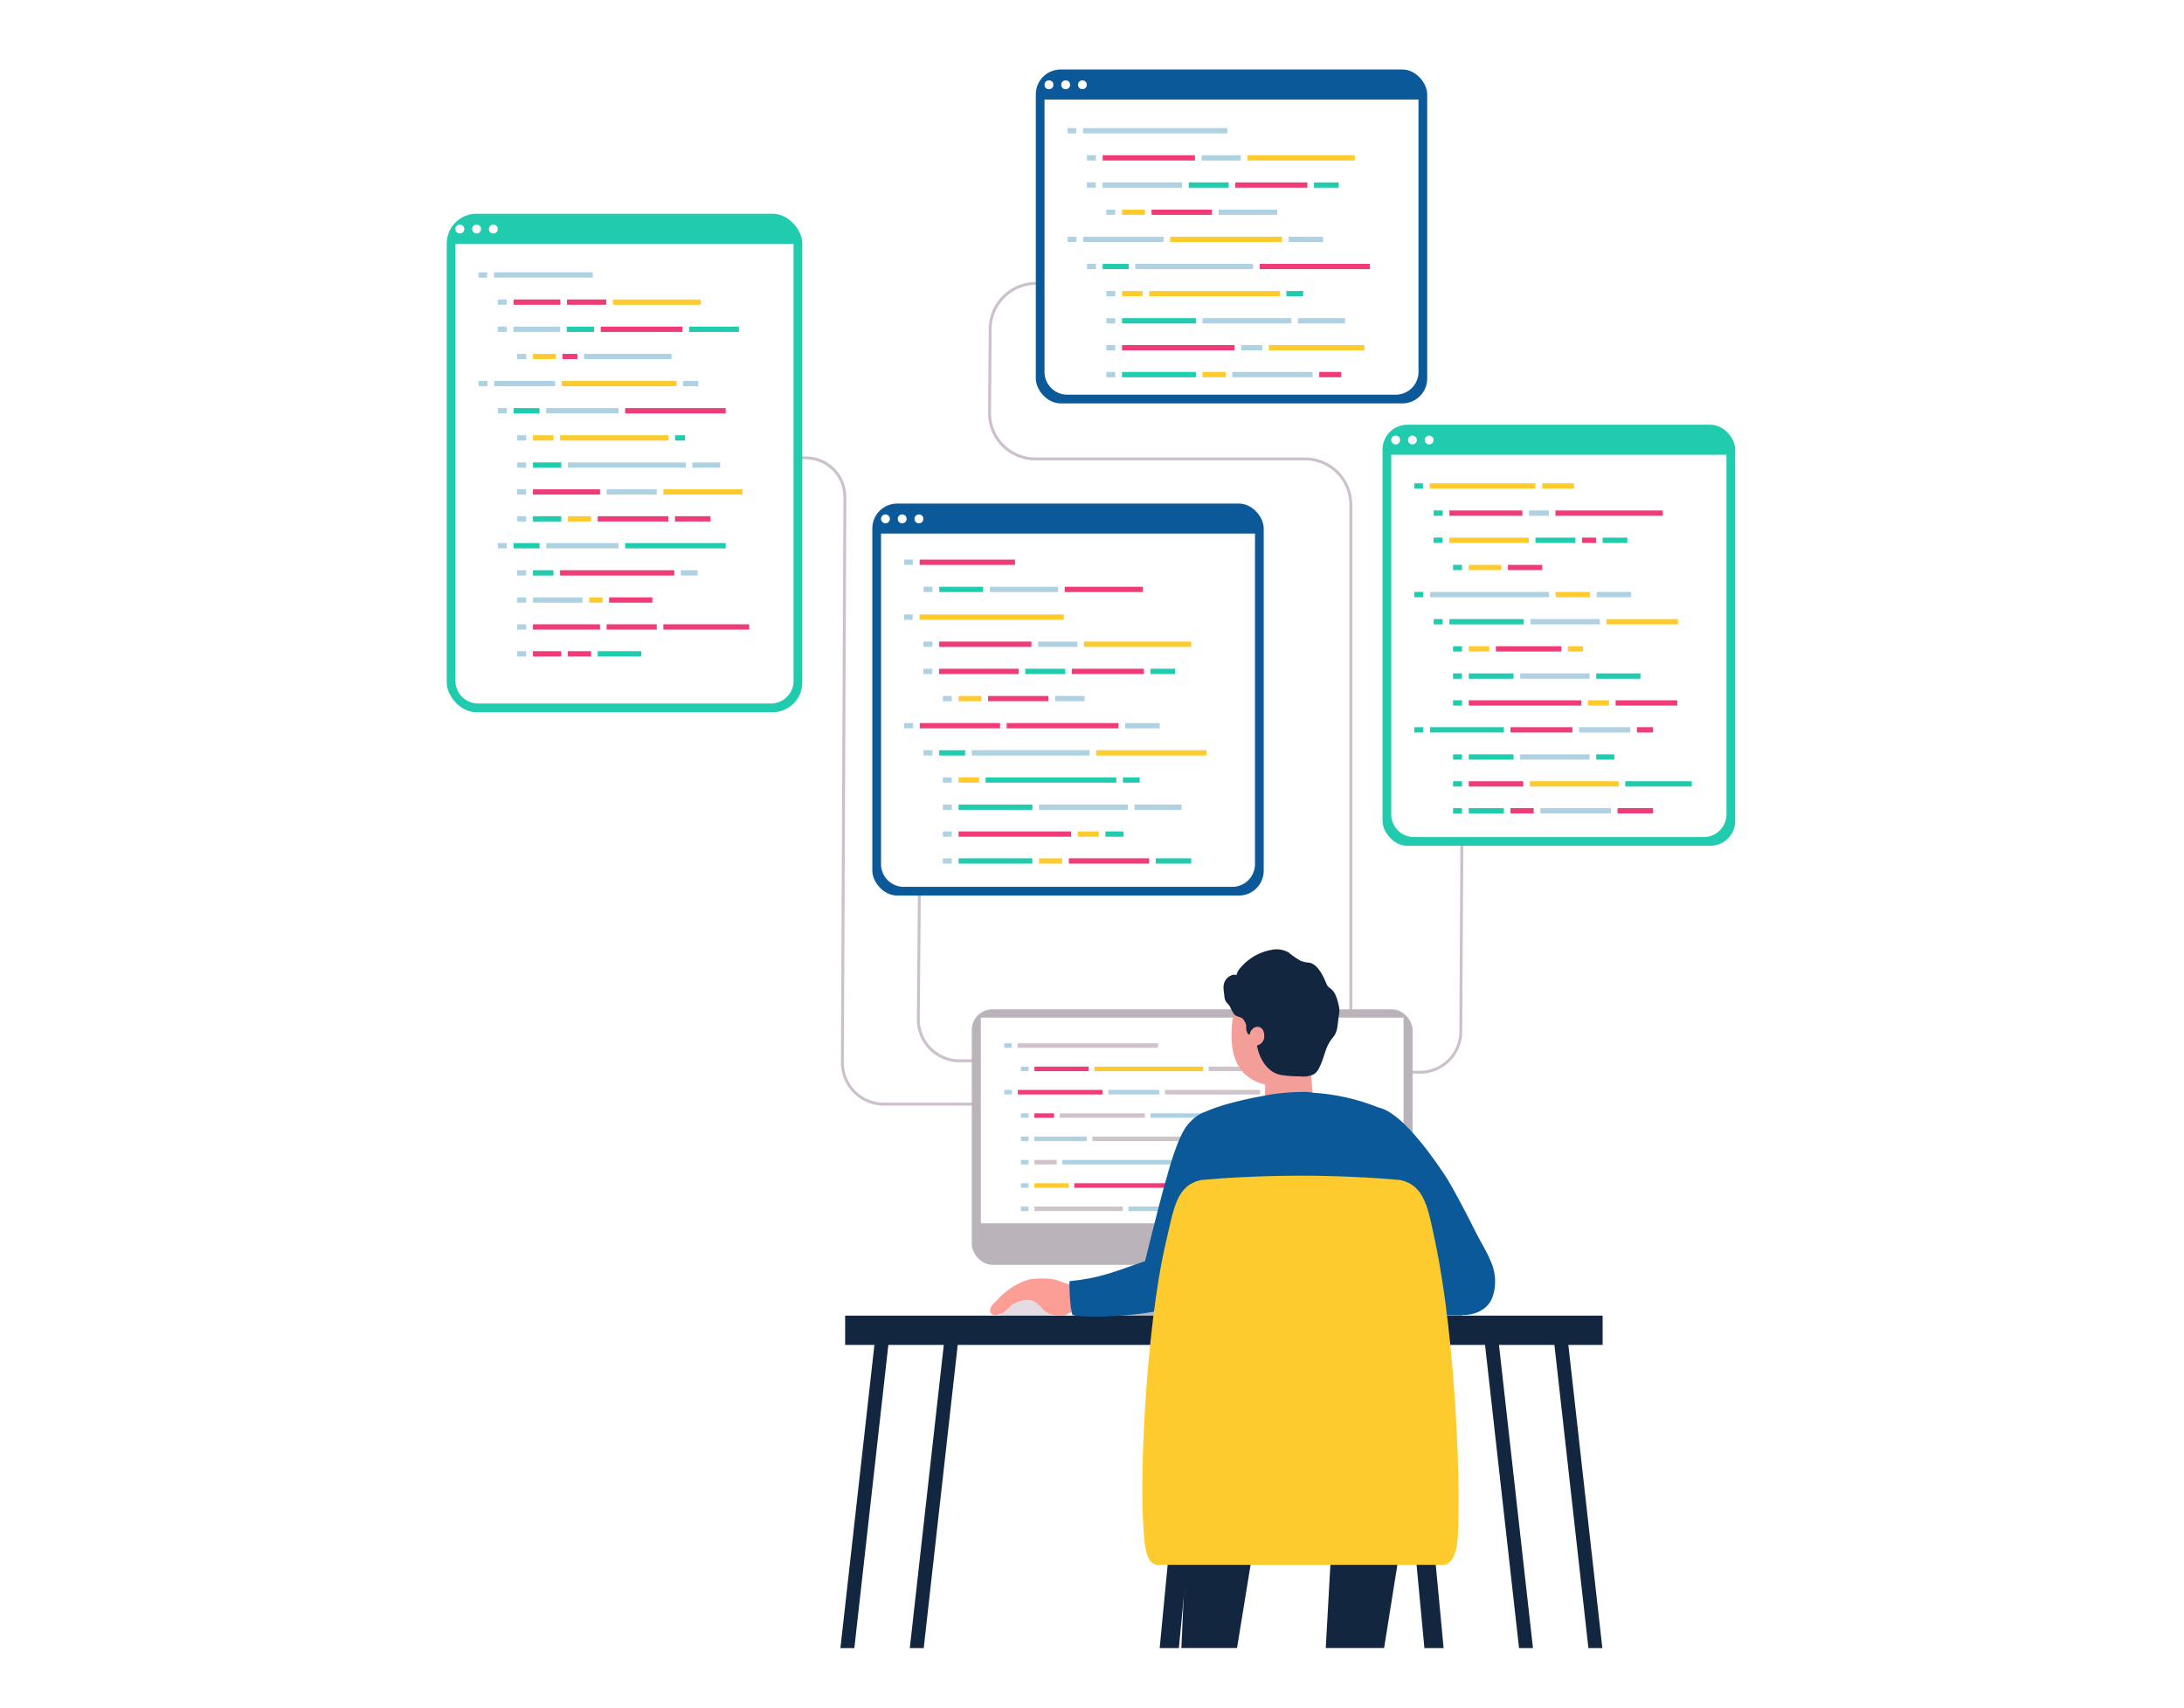 <svg xmlns="http://www.w3.org/2000/svg" xmlns:xlink="http://www.w3.org/1999/xlink" width="440" height="344" viewBox="0 0 440 344">
  <defs>
    <filter id="Rectángulo_300539" x="0" y="0" width="440" height="344" filterUnits="userSpaceOnUse">
      <feOffset dy="3" input="SourceAlpha"/>
      <feGaussianBlur stdDeviation="3" result="blur"/>
      <feFlood flood-opacity="0.161"/>
      <feComposite operator="in" in2="blur"/>
      <feComposite in="SourceGraphic"/>
    </filter>
    <linearGradient id="linear-gradient" x1="272.147" y1="0.5" x2="273.147" y2="0.5" gradientUnits="objectBoundingBox">
      <stop offset="0" stop-color="#12263f"/>
      <stop offset="1" stop-color="#12263f"/>
    </linearGradient>
    <linearGradient id="linear-gradient-2" x1="259.795" y1="0.5" x2="260.795" y2="0.5" xlink:href="#linear-gradient"/>
  </defs>
  <g id="Grupo_911080" data-name="Grupo 911080" transform="translate(6708.891 20686.461)">
    <g id="Grupo_911072" data-name="Grupo 911072" transform="translate(1511 -302)">
      <g id="Grupo_911070" data-name="Grupo 911070">
        <g id="Grupo_911033" data-name="Grupo 911033" transform="translate(-8210.395 -20378.461)">
          <g transform="matrix(1, 0, 0, 1, -9.5, -6)" filter="url(#Rectángulo_300539)">
            <rect id="Rectángulo_300539-2" data-name="Rectángulo 300539" width="422" height="326" rx="20" transform="translate(9 6)" fill="#fff"/>
          </g>
        </g>
        <g id="Grupo_911062" data-name="Grupo 911062" transform="translate(-8255.258 -21969.164)">
          <g id="Grupo_910506" data-name="Grupo 910506" transform="translate(220.086 1752.968)">
            <path id="Trazado_635071" data-name="Trazado 635071" d="M230.729,1787.79h-8.711a8.629,8.629,0,0,1-8.63-8.7l.3-36.74a.293.293,0,0,1,.293-.29h0a.292.292,0,0,1,.289.295l-.3,36.739a8.046,8.046,0,0,0,8.046,8.112h8.711a.293.293,0,0,1,0,.585Z" transform="translate(-213.388 -1742.059)" fill="#ccc0cc"/>
          </g>
          <g id="Grupo_910507" data-name="Grupo 910507" transform="translate(186.256 1676.648)">
            <path id="Trazado_635072" data-name="Trazado 635072" d="M241.516,1801.914H209.126a8.643,8.643,0,0,1-8.642-8.68l.5-113.853a7.611,7.611,0,0,0-7.611-7.66H182.243a.293.293,0,0,1,0-.585h11.128a8.2,8.2,0,0,1,8.2,8.248l-.5,113.852a8.057,8.057,0,0,0,8.057,8.092h32.391a.293.293,0,0,1,0,.585Z" transform="translate(-181.95 -1671.136)" fill="#ccc0cc"/>
          </g>
          <g id="Grupo_910508" data-name="Grupo 910508" transform="translate(291.849 1753.036)">
            <path id="Trazado_635073" data-name="Trazado 635073" d="M309.692,1790.087H280.369a.292.292,0,1,1,0-.584h29.324a7.928,7.928,0,0,0,7.909-7.865l.221-39.225a.293.293,0,0,1,.293-.291h0a.294.294,0,0,1,.292.295l-.222,39.224A8.513,8.513,0,0,1,309.692,1790.087Z" transform="translate(-280.076 -1742.122)" fill="#ccc0cc"/>
          </g>
          <g id="Grupo_910509" data-name="Grupo 910509" transform="translate(234.434 1641.504)">
            <path id="Trazado_635074" data-name="Trazado 635074" d="M299.8,1790.294a.292.292,0,0,1-.292-.293V1683.355a8.95,8.95,0,0,0-8.939-8.939H236.244a9.521,9.521,0,0,1-9.523-9.577l.127-16.891a9.547,9.547,0,0,1,9.523-9.47h28.3a.293.293,0,1,1,0,.585h-28.3a8.959,8.959,0,0,0-8.938,8.889l-.128,16.892a8.941,8.941,0,0,0,8.939,8.989h54.327a9.534,9.534,0,0,1,9.523,9.523V1790A.292.292,0,0,1,299.8,1790.294Z" transform="translate(-226.721 -1638.477)" fill="#ccc0cc"/>
          </g>
          <g id="Grupo_910510" data-name="Grupo 910510" transform="translate(231.145 1788.03)">
            <rect id="Rectángulo_306130" data-name="Rectángulo 306130" width="13.388" height="22.203" transform="translate(51.102 60.108) rotate(180)" fill="#80757e"/>
            <rect id="Rectángulo_306131" data-name="Rectángulo 306131" width="13.388" height="15.445" transform="translate(51.102 53.35) rotate(180)" fill="#bab7b9" style="mix-blend-mode: multiply;isolation: isolate"/>
            <rect id="Rectángulo_306132" data-name="Rectángulo 306132" width="88.815" height="51.479" rx="4.169" transform="translate(88.815 51.479) rotate(180)" fill="#bab3ba"/>
            <rect id="Rectángulo_306133" data-name="Rectángulo 306133" width="85.163" height="41.44" transform="translate(86.989 43.116) rotate(180)" fill="#fff"/>
            <path id="Rectángulo_306134" data-name="Rectángulo 306134" d="M0,0H29.492a0,0,0,0,1,0,0V.139a1.833,1.833,0,0,1-1.833,1.833H1.833A1.833,1.833,0,0,1,0,.139V0A0,0,0,0,1,0,0Z" transform="translate(59.154 61.71) rotate(180)" fill="#bab3ba"/>
          </g>
          <g id="Grupo_910514" data-name="Grupo 910514" transform="translate(233.699 1789.931)">
            <g id="Grupo_910511" data-name="Grupo 910511">
              <path id="Rectángulo_306135" data-name="Rectángulo 306135" d="M0,0H37.082a3.937,3.937,0,0,1,3.937,3.937V74.179a3.937,3.937,0,0,1-3.937,3.937H0a0,0,0,0,1,0,0V0A0,0,0,0,1,0,0Z" transform="translate(78.116 0) rotate(90)" fill="#fff"/>
            </g>
            <g id="Grupo_910512" data-name="Grupo 910512" transform="translate(3.991 4.942)">
              <path id="Trazado_635075" data-name="Trazado 635075" d="M262.87,1781H231.45v.917h31.074Z" transform="translate(-229.617 -1781.001)" fill="#cfc4cc"/>
              <rect id="Rectángulo_306136" data-name="Rectángulo 306136" width="2.218" height="0.917" fill="#afd2e3"/>
              <rect id="Rectángulo_306137" data-name="Rectángulo 306137" width="1.882" height="0.917" transform="translate(3.351 4.699)" fill="#afd2e3"/>
              <rect id="Rectángulo_306138" data-name="Rectángulo 306138" width="11.64" height="0.917" transform="translate(5.864 4.699)" fill="#ef3c79"/>
              <rect id="Rectángulo_306139" data-name="Rectángulo 306139" width="22.708" height="0.917" transform="translate(17.74 4.699)" fill="#fecb2f"/>
              <rect id="Rectángulo_306140" data-name="Rectángulo 306140" width="22.175" height="0.917" transform="translate(40.921 4.699)" fill="#cfc4cc"/>
              <rect id="Rectángulo_306141" data-name="Rectángulo 306141" width="18.321" height="0.917" transform="translate(2.07 9.397)" fill="#ef3c79"/>
              <rect id="Rectángulo_306142" data-name="Rectángulo 306142" width="11.413" height="0.917" transform="translate(20.579 9.397)" fill="#afd2e3"/>
              <rect id="Rectángulo_306143" data-name="Rectángulo 306143" width="19.771" height="0.917" transform="translate(32.11 9.397)" fill="#cfc4cc"/>
              <rect id="Rectángulo_306144" data-name="Rectángulo 306144" width="7.904" height="0.917" transform="translate(52.413 9.397)" fill="#afd2e3"/>
              <rect id="Rectángulo_306145" data-name="Rectángulo 306145" width="1.882" height="0.903" transform="translate(3.351 14.11)" fill="#afd2e3"/>
              <rect id="Rectángulo_306146" data-name="Rectángulo 306146" width="4.445" height="0.903" transform="translate(5.864 14.11)" fill="#ef3c79"/>
              <rect id="Rectángulo_306147" data-name="Rectángulo 306147" width="18.213" height="0.903" transform="translate(10.624 14.11)" fill="#cfc4cc"/>
              <rect id="Rectángulo_306148" data-name="Rectángulo 306148" width="20.638" height="0.903" transform="translate(29.035 14.11)" fill="#afd2e3"/>
              <rect id="Rectángulo_306149" data-name="Rectángulo 306149" width="1.882" height="0.917" transform="translate(3.351 18.795)" fill="#afd2e3"/>
              <rect id="Rectángulo_306150" data-name="Rectángulo 306150" width="23.831" height="0.917" transform="translate(17.385 18.795)" fill="#cfc4cc"/>
              <rect id="Rectángulo_306151" data-name="Rectángulo 306151" width="16.232" height="0.917" transform="translate(41.394 18.795)" fill="#afd2e3"/>
              <rect id="Rectángulo_306152" data-name="Rectángulo 306152" width="11.344" height="0.917" transform="translate(5.864 18.795)" fill="#afd2e3"/>
              <rect id="Rectángulo_306153" data-name="Rectángulo 306153" width="5.135" height="0.917" transform="translate(5.864 23.494)" fill="#cfc4cc"/>
              <rect id="Rectángulo_306154" data-name="Rectángulo 306154" width="24.422" height="0.917" transform="translate(11.295 23.494)" fill="#afd2e3"/>
              <rect id="Rectángulo_306155" data-name="Rectángulo 306155" width="29.36" height="0.917" transform="translate(36.368 23.494)" fill="#ef3c79"/>
              <rect id="Rectángulo_306156" data-name="Rectángulo 306156" width="1.882" height="0.917" transform="translate(3.351 23.494)" fill="#afd2e3"/>
              <rect id="Rectángulo_306157" data-name="Rectángulo 306157" width="1.882" height="0.917" transform="translate(3.351 28.192)" fill="#afd2e3"/>
              <rect id="Rectángulo_306158" data-name="Rectángulo 306158" width="32.997" height="0.917" transform="translate(13.778 28.192)" fill="#ef3c79"/>
              <rect id="Rectángulo_306159" data-name="Rectángulo 306159" width="7.037" height="0.917" transform="translate(47.13 28.192)" fill="#cfc4cc"/>
              <rect id="Rectángulo_306160" data-name="Rectángulo 306160" width="7.559" height="0.917" transform="translate(5.864 28.192)" fill="#fecb2f"/>
              <rect id="Rectángulo_306161" data-name="Rectángulo 306161" width="1.882" height="0.917" transform="translate(3.351 32.891)" fill="#afd2e3"/>
              <rect id="Rectángulo_306162" data-name="Rectángulo 306162" width="18.263" height="0.917" transform="translate(5.864 32.891)" fill="#cfc4cc"/>
              <rect id="Rectángulo_306163" data-name="Rectángulo 306163" width="18.844" height="0.917" transform="translate(42.577 32.891)" fill="#afd2e3"/>
              <rect id="Rectángulo_306164" data-name="Rectángulo 306164" width="17.74" height="0.917" transform="translate(24.659 32.891)" fill="#afd2e3"/>
            </g>
            <rect id="Rectángulo_306165" data-name="Rectángulo 306165" width="17.471" height="4.513" transform="translate(34.978 2.686)" fill="#fff"/>
            <g id="Grupo_910513" data-name="Grupo 910513" transform="translate(14.026 8.178)">
              <rect id="Rectángulo_306166" data-name="Rectángulo 306166" width="3.842" height="1.144" transform="translate(8.124 0.297) rotate(90)" fill="#fff"/>
              <rect id="Rectángulo_306167" data-name="Rectángulo 306167" width="3.842" height="1.144" transform="translate(22.34 4.699) rotate(90)" fill="#fff"/>
              <rect id="Rectángulo_306168" data-name="Rectángulo 306168" width="3.842" height="1.144" transform="translate(10.929 4.537) rotate(90)" fill="#fff"/>
              <rect id="Rectángulo_306169" data-name="Rectángulo 306169" width="3.842" height="1.144" transform="translate(1.144 9.405) rotate(90)" fill="#fff"/>
              <rect id="Rectángulo_306170" data-name="Rectángulo 306170" width="3.842" height="1.144" transform="translate(31.144 0) rotate(90)" fill="#fff"/>
              <rect id="Rectángulo_306171" data-name="Rectángulo 306171" width="3.842" height="1.144" transform="translate(42.656 4.699) rotate(90)" fill="#fff"/>
              <rect id="Rectángulo_306172" data-name="Rectángulo 306172" width="3.842" height="1.144" transform="translate(19.446 9.856) rotate(90)" fill="#fff"/>
              <rect id="Rectángulo_306173" data-name="Rectángulo 306173" width="3.842" height="1.144" transform="translate(26.565 17.855) rotate(90)" fill="#fff"/>
              <rect id="Rectángulo_306174" data-name="Rectángulo 306174" width="3.842" height="1.144" transform="translate(4.078 23.332) rotate(90)" fill="#fff"/>
              <rect id="Rectángulo_306175" data-name="Rectángulo 306175" width="3.842" height="1.144" transform="translate(7.713 13.935) rotate(90)" fill="#fff"/>
              <rect id="Rectángulo_306176" data-name="Rectángulo 306176" width="3.842" height="1.144" transform="translate(14.983 27.572) rotate(90)" fill="#fff"/>
              <rect id="Rectángulo_306177" data-name="Rectángulo 306177" width="3.842" height="1.144" transform="translate(33.175 27.733) rotate(90)" fill="#fff"/>
              <rect id="Rectángulo_306178" data-name="Rectángulo 306178" width="3.842" height="1.144" transform="translate(37.49 23.494) rotate(90)" fill="#fff"/>
              <rect id="Rectángulo_306179" data-name="Rectángulo 306179" width="3.842" height="1.144" transform="translate(1.675 19.092) rotate(90)" fill="#fff"/>
              <rect id="Rectángulo_306180" data-name="Rectángulo 306180" width="3.842" height="1.144" transform="translate(31.573 14.555) rotate(90)" fill="#fff"/>
            </g>
            <rect id="Rectángulo_306181" data-name="Rectángulo 306181" width="1.173" height="4.474" transform="translate(8.89 7.542)" fill="#fff"/>
            <rect id="Rectángulo_306182" data-name="Rectángulo 306182" width="1.882" height="0.917" transform="translate(3.991 14.334)" fill="#afd2e3"/>
            <rect id="Rectángulo_306183" data-name="Rectángulo 306183" width="1.173" height="4.474" transform="translate(5.539 12.235)" fill="#fff"/>
            <rect id="Rectángulo_306184" data-name="Rectángulo 306184" width="1.173" height="4.474" transform="translate(5.49 3.097)" fill="#fff"/>
            <rect id="Rectángulo_306185" data-name="Rectángulo 306185" width="1.173" height="2.562" transform="translate(8.89 18.167)" fill="#fff"/>
            <rect id="Rectángulo_306186" data-name="Rectángulo 306186" width="1.173" height="3.469" transform="translate(8.89 22.424)" fill="#fff"/>
            <rect id="Rectángulo_306187" data-name="Rectángulo 306187" width="1.173" height="3.075" transform="translate(8.89 27.707)" fill="#fff"/>
            <rect id="Rectángulo_306188" data-name="Rectángulo 306188" width="1.173" height="2.996" transform="translate(8.89 32.201)" fill="#fff"/>
            <rect id="Rectángulo_306189" data-name="Rectángulo 306189" width="1.173" height="2.799" transform="translate(8.89 37.05)" fill="#fff"/>
          </g>
          <path id="Trazado_635076" data-name="Trazado 635076" d="M262.905,1895.725l.95-21.348H277.6l-3.483,21.348Z" transform="translate(10.466 20.978)" fill="url(#linear-gradient)"/>
          <path id="Trazado_635077" data-name="Trazado 635077" d="M289.935,1895.725l1.191-21.348H305.1l-3.408,21.348Z" transform="translate(12.523 20.978)" fill="url(#linear-gradient-2)"/>
          <path id="Trazado_635078" data-name="Trazado 635078" d="M233.407,1828h1.554a4.272,4.272,0,0,1,4.272,4.272h-10.1A4.271,4.271,0,0,1,233.407,1828Z" transform="translate(7.896 17.449)" fill="#e3dce3"/>
          <g id="Grupo_910515" data-name="Grupo 910515" transform="translate(204.683 1849.74)">
            <path id="Trazado_635079" data-name="Trazado 635079" d="M199.074,1898.6l6.946-61.945,2.773.309-6.912,61.636Z" transform="translate(-199.074 -1831.633)" fill="#12263f"/>
            <path id="Trazado_635080" data-name="Trazado 635080" d="M212.062,1898.6l6.946-61.945,2.773.309-6.912,61.636Z" transform="translate(-198.086 -1831.633)" fill="#12263f"/>
            <path id="Trazado_635081" data-name="Trazado 635081" d="M339.6,1898.6l-6.912-61.636,2.773-.309,6.946,61.945Z" transform="translate(-188.907 -1831.633)" fill="#12263f"/>
            <path id="Trazado_635082" data-name="Trazado 635082" d="M326.613,1898.6,319.7,1836.96l2.773-.309,6.946,61.945Z" transform="translate(-189.895 -1831.633)" fill="#12263f"/>
            <rect id="Rectángulo_306190" data-name="Rectángulo 306190" width="152.603" height="5.9" transform="translate(0.954)" fill="#12263f"/>
          </g>
          <g id="Grupo_910519" data-name="Grupo 910519" transform="translate(234.836 1842.26)">
            <g id="Grupo_910518" data-name="Grupo 910518">
              <path id="Trazado_635083" data-name="Trazado 635083" d="M247.245,1825.8c-1.029-.024-2.661.6-4.083.415-1.361-.181-1.457-.525-3.23-.978a16.373,16.373,0,0,0-4.992-.023,13.415,13.415,0,0,0-6.261,3.9c.782.419,4-.672,3.737.5a6.022,6.022,0,0,1,2.96-.15c.532.11.859.382,1.964,1.445a4.084,4.084,0,0,0,3.4,1.563c1.882,0,1.654-.14,2.214-.564.37-.109,3.322.37,5.359-.385Z" transform="translate(-226.974 -1825.037)" fill="#fc9e95"/>
              <g id="Grupo_910517" data-name="Grupo 910517" transform="translate(0 1.238)">
                <g id="Grupo_910516" data-name="Grupo 910516">
                  <path id="Trazado_635084" data-name="Trazado 635084" d="M227.126,1831.645c-.129-.519.13-1.085.854-1.816a18.006,18.006,0,0,1,3.665-2.982c1.505-.911,3.356-.667,5.256-.5.586.053,1.458.6,1.482,1.309a1.563,1.563,0,0,1-1.351,1.456c-1.924.161-3.154-.077-5.014.83-.944.461-1.285,1.225-2.247,1.863C229.365,1832.08,227.423,1832.836,227.126,1831.645Z" transform="translate(-227.094 -1826.187)" fill="#fc9e95"/>
                </g>
              </g>
            </g>
          </g>
          <g id="Grupo_910520" data-name="Grupo 910520" transform="translate(304.793 1807.801)">
            <path id="Trazado_635085" data-name="Trazado 635085" d="M318.668,1821.88c-1.658-1.3-3.171-.273-5.194-.6-6.881-1.1-13.29.631-20.018.938v10.56c12.977,0,23.705,0,23.705,0l3.076-4.55A5.782,5.782,0,0,0,318.668,1821.88Z" transform="translate(-292.002 -1790.891)" fill="#0b5999"/>
            <path id="Trazado_635086" data-name="Trazado 635086" d="M300.392,1793.028c5.053,1.029,11.9,11.493,12.977,13.034,2.219,3.194,6.055,11.007,6.985,12.774,1,1.9,1.843,3.22,2.664,5.186a9.829,9.829,0,0,1,.439,6.929c-1.567,5.092-9.7,5.037-11.875.5-3.421-7.124-9.209-14.928-14.212-21.163-2.254-2.809-3.73-6.244-5.265-9.545C292.105,1800.747,298.477,1792.637,300.392,1793.028Z" transform="translate(-292.105 -1793.014)" fill="#0b5999"/>
          </g>
          <path id="Trazado_635087" data-name="Trazado 635087" d="M271.839,1793.618c-2.674-.475-4.925,1.418-6.133,2.911-2.457,3.038-4.7,12.017-8.521,27.4-6.293,2.167-9.05,3.44-15.208,4.038-.109.828.075,5.6.6,6.817,2.943.778,14.619.135,19.294-1.347,3.86-1.224,5.506-2.885,7.359-8.586,3.82-11.751,7.4-19.463,7.95-23.449C277.982,1795.579,273.617,1793.935,271.839,1793.618Z" transform="translate(8.871 14.827)" fill="#0b5999"/>
          <path id="Trazado_635088" data-name="Trazado 635088" d="M278.479,1793.308l9.9-.155-.955-10.879-8.567.257Z" transform="translate(11.651 13.969)" fill="#f39e99"/>
          <path id="Trazado_635089" data-name="Trazado 635089" d="M265.808,1815.723h34.006l2.579-22.474a42.164,42.164,0,0,0-13.249-2.979c-1.3-.4-7.086,0-9.635.581-8.5,1.51-11.663,3.138-11.663,3.138Z" transform="translate(10.687 14.565)" fill="#0b5999"/>
          <g id="Grupo_910525" data-name="Grupo 910525" transform="translate(281.865 1775.958)">
            <g id="Grupo_910523" data-name="Grupo 910523" transform="translate(1.608 4.285)">
              <g id="Grupo_910522" data-name="Grupo 910522">
                <g id="Grupo_910521" data-name="Grupo 910521">
                  <path id="Trazado_635090" data-name="Trazado 635090" d="M272.859,1774.771c-1.173,6.758-1.57,15.721,9.657,16.05,3.47.1,4.877-1.264,6.78-4.637,1.965-3.481,2.909-3.349,3.23-7.174.707-8.15-2.054-10.789-8.578-11.347S274.261,1766.7,272.859,1774.771Z" transform="translate(-272.292 -1767.406)" fill="#f39e99"/>
                </g>
              </g>
            </g>
            <g id="Grupo_910524" data-name="Grupo 910524">
              <path id="Trazado_635091" data-name="Trazado 635091" d="M271.251,1769.527a2.909,2.909,0,0,1,1.376-.967c.16-.049.745-.06.753.114,0,.018-.009.036-.012.054a.106.106,0,0,0,.012-.054,3.552,3.552,0,0,1,.946-1.678,10.632,10.632,0,0,1,6.584-3.549,4.784,4.784,0,0,1,3.059.634,14.034,14.034,0,0,0,2.406,1.656,5.439,5.439,0,0,0,1.609.35c1.818.238,2.935,2.812,3.523,4.191a2.3,2.3,0,0,0,.312.571,2.868,2.868,0,0,0,.517.436c1.086.817,1.424,2.311,1.717,3.644a4.423,4.423,0,0,1-.011,1.711c-.268,1.567-.139,3.247-1.166,4.484-1.4,1.683-1.5,2.878-2.12,4.527-.484,1.283-.992,2.729-2.113,3.077a4.734,4.734,0,0,1-2.336.273,23.7,23.7,0,0,1-4.05-.295c-2.767-.609-4.3-3.456-4.7-5.857-.063-.382-.046-3.277-.877-2.571-.655.557-.927.324-1.149-.19-.4-.924.1-1.153-.433-2.055-.2-.343-.272-.555-.59-.752-.532-.328-1.145-.3-1.589-.812a11.234,11.234,0,0,1-.851-1.574c-.224-.364-.561-.63-.794-.971a2.82,2.82,0,0,1-.324-1.26C270.811,1771.457,270.586,1770.556,271.251,1769.527Z" transform="translate(-270.798 -1763.423)" fill="#12263f"/>
            </g>
            <path id="Trazado_635092" data-name="Trazado 635092" d="M278.617,1779.572a1.9,1.9,0,0,1-1.515,2.124c-.866.087-1.245-.626-1.353-1.7a1.745,1.745,0,0,1,1.333-2.074C277.948,1777.839,278.6,1778.5,278.617,1779.572Z" transform="translate(-270.422 -1762.32)" fill="#f39e99"/>
          </g>
          <g id="Grupo_910526" data-name="Grupo 910526" transform="translate(265.505 1821.548)">
            <path id="Trazado_635093" data-name="Trazado 635093" d="M258.846,1895.872l2.242-23.421h3.868l-2.242,23.421Z" transform="translate(-255.347 -1800.716)" fill="#12263f"/>
            <path id="Trazado_635094" data-name="Trazado 635094" d="M308.546,1895.706l-1.985-21.075h3.868l1.985,21.075Z" transform="translate(-251.716 -1800.55)" fill="#12263f"/>
            <path id="Trazado_635095" data-name="Trazado 635095" d="M260.354,1819.155c1.6-6.788,2.081-11.356,7.028-12.489,4.063-.395,12.068-.877,20.1-.877s16.031.482,20.1.877c4.947,1.133,5.584,5.668,7.027,12.489,4.245,20.064,5.277,51.751,4.457,60.442-.171,1.813-.958,4.582-2.829,4.582h-57.5c-1.871,0-2.4-2.367-2.634-4.173C254.683,1869.052,256.319,1836.321,260.354,1819.155Z" transform="translate(-255.595 -1805.789)" fill="#fecb2f"/>
          </g>
          <g id="Grupo_910531" data-name="Grupo 910531" transform="translate(125.368 1627.761)">
            <g id="Grupo_910527" data-name="Grupo 910527">
              <rect id="Rectángulo_306191" data-name="Rectángulo 306191" width="71.634" height="100.423" rx="6" fill="#21cbae"/>
              <path id="Rectángulo_306192" data-name="Rectángulo 306192" d="M0,0H88.037A4.584,4.584,0,0,1,92.62,4.584V63.539a4.584,4.584,0,0,1-4.584,4.584H0a0,0,0,0,1,0,0V0A0,0,0,0,1,0,0Z" transform="translate(69.878 6.047) rotate(90)" fill="#fff"/>
            </g>
            <g id="Grupo_910528" data-name="Grupo 910528" transform="translate(6.403 11.801)">
              <path id="Trazado_635096" data-name="Trazado 635096" d="M156.811,1636.673H133.3v1.068h23.108Z" transform="translate(-131.166 -1636.673)" fill="#afd2e3"/>
              <rect id="Rectángulo_306193" data-name="Rectángulo 306193" width="2.582" height="1.068" fill="#afd2e3"/>
              <rect id="Rectángulo_306194" data-name="Rectángulo 306194" width="2.192" height="1.068" transform="translate(3.901 5.47)" fill="#afd2e3"/>
              <rect id="Rectángulo_306195" data-name="Rectángulo 306195" width="10.235" height="1.068" transform="translate(6.827 5.47)" fill="#ef3c79"/>
              <rect id="Rectángulo_306196" data-name="Rectángulo 306196" width="8.881" height="1.068" transform="translate(17.338 5.47)" fill="#ef3c79"/>
              <rect id="Rectángulo_306197" data-name="Rectángulo 306197" width="18.015" height="1.068" transform="translate(26.769 5.47)" fill="#fecb2f"/>
              <rect id="Rectángulo_306198" data-name="Rectángulo 306198" width="10.823" height="1.068" transform="translate(6.285 10.941)" fill="#afd2e3"/>
              <rect id="Rectángulo_306199" data-name="Rectángulo 306199" width="6.85" height="1.068" transform="translate(17.326 10.941)" fill="#21cbae"/>
              <rect id="Rectángulo_306200" data-name="Rectángulo 306200" width="17.166" height="1.068" transform="translate(24.314 10.941)" fill="#ef3c79"/>
              <rect id="Rectángulo_306201" data-name="Rectángulo 306201" width="10.373" height="1.068" transform="translate(42.099 10.941)" fill="#21cbae"/>
              <rect id="Rectángulo_306202" data-name="Rectángulo 306202" width="2.192" height="1.052" transform="translate(7.802 16.428)" fill="#afd2e3"/>
              <rect id="Rectángulo_306203" data-name="Rectángulo 306203" width="5.175" height="1.052" transform="translate(10.728 16.428)" fill="#fecb2f"/>
              <rect id="Rectángulo_306204" data-name="Rectángulo 306204" width="4.234" height="1.052" transform="translate(16.271 16.428)" fill="#ef3c79"/>
              <rect id="Rectángulo_306205" data-name="Rectángulo 306205" width="18.175" height="1.052" transform="translate(20.734 16.428)" fill="#afd2e3"/>
              <rect id="Rectángulo_306206" data-name="Rectángulo 306206" width="2.192" height="1.068" transform="translate(0 21.881)" fill="#afd2e3"/>
              <rect id="Rectángulo_306207" data-name="Rectángulo 306207" width="24.429" height="1.068" transform="translate(16.339 21.881)" fill="#fecb2f"/>
              <rect id="Rectángulo_306208" data-name="Rectángulo 306208" width="3.293" height="1.068" transform="translate(40.975 21.881)" fill="#afd2e3"/>
              <rect id="Rectángulo_306209" data-name="Rectángulo 306209" width="13.207" height="1.068" transform="translate(2.926 21.881)" fill="#afd2e3"/>
              <rect id="Rectángulo_306210" data-name="Rectángulo 306210" width="5.978" height="1.068" transform="translate(6.827 27.352)" fill="#21cbae"/>
              <rect id="Rectángulo_306211" data-name="Rectángulo 306211" width="15.364" height="1.068" transform="translate(13.15 27.352)" fill="#afd2e3"/>
              <rect id="Rectángulo_306212" data-name="Rectángulo 306212" width="20.527" height="1.068" transform="translate(29.271 27.352)" fill="#ef3c79"/>
              <rect id="Rectángulo_306213" data-name="Rectángulo 306213" width="2.192" height="1.068" transform="translate(3.901 27.352)" fill="#afd2e3"/>
              <rect id="Rectángulo_306214" data-name="Rectángulo 306214" width="2.192" height="1.068" transform="translate(7.802 32.822)" fill="#afd2e3"/>
              <rect id="Rectángulo_306215" data-name="Rectángulo 306215" width="22.616" height="1.068" transform="translate(16.041 32.822)" fill="#fecb2f"/>
              <rect id="Rectángulo_306216" data-name="Rectángulo 306216" width="2.536" height="1.068" transform="translate(39.07 32.822)" fill="#21cbae"/>
              <rect id="Rectángulo_306217" data-name="Rectángulo 306217" width="4.899" height="1.068" transform="translate(10.728 32.822)" fill="#fecb2f"/>
              <rect id="Rectángulo_306218" data-name="Rectángulo 306218" width="2.192" height="1.068" transform="translate(7.802 38.293)" fill="#afd2e3"/>
              <rect id="Rectángulo_306219" data-name="Rectángulo 306219" width="6.242" height="1.068" transform="translate(10.728 38.293)" fill="#21cbae"/>
              <rect id="Rectángulo_306220" data-name="Rectángulo 306220" width="6.334" height="1.068" transform="translate(42.352 38.293)" fill="#afd2e3"/>
              <rect id="Rectángulo_306221" data-name="Rectángulo 306221" width="24.555" height="1.068" transform="translate(17.59 38.293)" fill="#afd2e3"/>
            </g>
            <rect id="Rectángulo_306222" data-name="Rectángulo 306222" width="20.34" height="3.443" transform="translate(29.409 10.079)" fill="#fff"/>
            <g id="Grupo_910529" data-name="Grupo 910529" transform="translate(18.703 15.569)">
              <rect id="Rectángulo_306223" data-name="Rectángulo 306223" width="1.332" height="3.574" transform="translate(4.191 0.346)" fill="#fff"/>
              <rect id="Rectángulo_306224" data-name="Rectángulo 306224" width="1.332" height="3.029" transform="translate(10.989 5.94)" fill="#fff"/>
              <rect id="Rectángulo_306225" data-name="Rectángulo 306225" width="1.332" height="3.029" transform="translate(4.141 5.94)" fill="#fff"/>
              <rect id="Rectángulo_306226" data-name="Rectángulo 306226" width="1.332" height="2.937" transform="translate(3.283 11.999)" fill="#fff"/>
              <rect id="Rectángulo_306227" data-name="Rectángulo 306227" width="1.332" height="3.921" transform="translate(13.437)" fill="#fff"/>
              <rect id="Rectángulo_306228" data-name="Rectángulo 306228" width="1.332" height="3.029" transform="translate(28.79 5.94)" fill="#fff"/>
              <rect id="Rectángulo_306229" data-name="Rectángulo 306229" width="1.332" height="2.937" transform="translate(7.619 11.999)" fill="#fff"/>
              <rect id="Rectángulo_306230" data-name="Rectángulo 306230" width="1.332" height="2.982" transform="translate(15.908 22.279)" fill="#fff"/>
              <rect id="Rectángulo_306231" data-name="Rectángulo 306231" width="1.332" height="3.764" transform="translate(2.798 27.695)" fill="#fff"/>
              <rect id="Rectángulo_306232" data-name="Rectángulo 306232" width="1.332" height="3.305" transform="translate(3.128 17.139)" fill="#fff"/>
              <rect id="Rectángulo_306233" data-name="Rectángulo 306233" width="1.332" height="3.463" transform="translate(4.374 33.111)" fill="#fff"/>
              <rect id="Rectángulo_306234" data-name="Rectángulo 306234" width="1.332" height="3.65" transform="translate(29.456 33.111)" fill="#fff"/>
              <rect id="Rectángulo_306235" data-name="Rectángulo 306235" width="1.332" height="3.764" transform="translate(25.965 27.707)" fill="#fff"/>
              <rect id="Rectángulo_306236" data-name="Rectángulo 306236" width="1.332" height="3.396" transform="translate(0 22.279)" fill="#fff"/>
              <rect id="Rectángulo_306237" data-name="Rectángulo 306237" width="1.332" height="3.305" transform="translate(27.591 17.139)" fill="#fff"/>
            </g>
            <rect id="Rectángulo_306238" data-name="Rectángulo 306238" width="1.365" height="5.209" transform="translate(12.105 14.828)" fill="#fff"/>
            <rect id="Rectángulo_306239" data-name="Rectángulo 306239" width="2.192" height="1.068" transform="translate(10.278 22.735)" fill="#afd2e3"/>
            <rect id="Rectángulo_306240" data-name="Rectángulo 306240" width="1.365" height="5.209" transform="translate(12.079 20.292)" fill="#fff"/>
            <rect id="Rectángulo_306241" data-name="Rectángulo 306241" width="1.365" height="5.209" transform="translate(8.147 9.653)" fill="#fff"/>
            <rect id="Rectángulo_306242" data-name="Rectángulo 306242" width="1.365" height="2.983" transform="translate(16.007 27.197)" fill="#fff"/>
            <rect id="Rectángulo_306243" data-name="Rectángulo 306243" width="1.365" height="4.039" transform="translate(8.204 32.154)" fill="#fff"/>
            <rect id="Rectángulo_306244" data-name="Rectángulo 306244" width="1.365" height="3.58" transform="translate(12.105 38.304)" fill="#fff"/>
            <rect id="Rectángulo_306245" data-name="Rectángulo 306245" width="1.365" height="3.488" transform="translate(16.007 43.536)" fill="#fff"/>
            <rect id="Rectángulo_306246" data-name="Rectángulo 306246" width="1.365" height="3.259" transform="translate(16.007 49.182)" fill="#fff"/>
            <rect id="Rectángulo_306247" data-name="Rectángulo 306247" width="2.192" height="1.068" transform="translate(14.205 55.512)" fill="#afd2e3"/>
            <rect id="Rectángulo_306248" data-name="Rectángulo 306248" width="14.044" height="1.068" transform="translate(17.131 55.512)" fill="#ef3c79"/>
            <rect id="Rectángulo_306249" data-name="Rectángulo 306249" width="16.672" height="1.068" transform="translate(42.902 55.512)" fill="#fecb2f"/>
            <rect id="Rectángulo_306250" data-name="Rectángulo 306250" width="10.901" height="1.068" transform="translate(31.795 55.512)" fill="#afd2e3"/>
            <rect id="Rectángulo_306251" data-name="Rectángulo 306251" width="1.332" height="3.463" transform="translate(30.88 54.098)" fill="#fff"/>
            <rect id="Rectángulo_306252" data-name="Rectángulo 306252" width="1.332" height="3.65" transform="translate(42.307 54.098)" fill="#fff"/>
            <rect id="Rectángulo_306253" data-name="Rectángulo 306253" width="1.365" height="3.259" transform="translate(16.007 54.6)" fill="#fff"/>
            <rect id="Rectángulo_306254" data-name="Rectángulo 306254" width="2.192" height="1.068" transform="translate(14.205 60.931)" fill="#afd2e3"/>
            <rect id="Rectángulo_306255" data-name="Rectángulo 306255" width="6.242" height="1.068" transform="translate(17.131 60.931)" fill="#21cbae"/>
            <rect id="Rectángulo_306256" data-name="Rectángulo 306256" width="7.427" height="1.068" transform="translate(45.71 60.931)" fill="#ef3c79"/>
            <rect id="Rectángulo_306257" data-name="Rectángulo 306257" width="5.309" height="1.068" transform="translate(23.993 60.931)" fill="#fecb2f"/>
            <rect id="Rectángulo_306258" data-name="Rectángulo 306258" width="15.138" height="1.068" transform="translate(29.899 60.931)" fill="#ef3c79"/>
            <rect id="Rectángulo_306259" data-name="Rectángulo 306259" width="1.332" height="3.463" transform="translate(23.077 59.517)" fill="#fff"/>
            <rect id="Rectángulo_306260" data-name="Rectángulo 306260" width="1.332" height="3.463" transform="translate(29.086 59.734)" fill="#fff"/>
            <rect id="Rectángulo_306261" data-name="Rectángulo 306261" width="1.332" height="3.65" transform="translate(44.648 59.517)" fill="#fff"/>
            <rect id="Rectángulo_306262" data-name="Rectángulo 306262" width="1.365" height="3.259" transform="translate(16.007 60.019)" fill="#fff"/>
            <rect id="Rectángulo_306263" data-name="Rectángulo 306263" width="5.978" height="1.068" transform="translate(13.23 66.344)" fill="#21cbae"/>
            <rect id="Rectángulo_306264" data-name="Rectángulo 306264" width="15.364" height="1.068" transform="translate(19.552 66.344)" fill="#afd2e3"/>
            <rect id="Rectángulo_306265" data-name="Rectángulo 306265" width="20.527" height="1.068" transform="translate(35.673 66.344)" fill="#21cbae"/>
            <rect id="Rectángulo_306266" data-name="Rectángulo 306266" width="2.192" height="1.068" transform="translate(10.304 66.344)" fill="#afd2e3"/>
            <rect id="Rectángulo_306267" data-name="Rectángulo 306267" width="2.192" height="1.068" transform="translate(14.205 71.814)" fill="#afd2e3"/>
            <rect id="Rectángulo_306268" data-name="Rectángulo 306268" width="23.786" height="1.068" transform="translate(22.444 71.814)" fill="#ef3c79"/>
            <rect id="Rectángulo_306269" data-name="Rectángulo 306269" width="3.901" height="1.068" transform="translate(46.643 71.814)" fill="#afd2e3"/>
            <rect id="Rectángulo_306270" data-name="Rectángulo 306270" width="4.899" height="1.068" transform="translate(17.131 71.814)" fill="#21cbae"/>
            <rect id="Rectángulo_306271" data-name="Rectángulo 306271" width="2.192" height="1.068" transform="translate(14.205 77.285)" fill="#afd2e3"/>
            <rect id="Rectángulo_306272" data-name="Rectángulo 306272" width="10.533" height="1.068" transform="translate(17.131 77.285)" fill="#afd2e3"/>
            <rect id="Rectángulo_306273" data-name="Rectángulo 306273" width="9.455" height="1.068" transform="translate(31.979 77.285)" fill="#ef3c79"/>
            <rect id="Rectángulo_306274" data-name="Rectángulo 306274" width="3.488" height="1.068" transform="translate(28.284 77.285)" fill="#fecb2f"/>
            <rect id="Rectángulo_306275" data-name="Rectángulo 306275" width="1.332" height="2.854" transform="translate(34.611 65.167)" fill="#fff"/>
            <rect id="Rectángulo_306276" data-name="Rectángulo 306276" width="1.332" height="3.764" transform="translate(21.501 70.455)" fill="#fff"/>
            <rect id="Rectángulo_306277" data-name="Rectángulo 306277" width="1.332" height="3.463" transform="translate(27.369 75.871)" fill="#fff"/>
            <rect id="Rectángulo_306278" data-name="Rectángulo 306278" width="1.332" height="3.65" transform="translate(31.383 75.871)" fill="#fff"/>
            <rect id="Rectángulo_306279" data-name="Rectángulo 306279" width="1.332" height="3.764" transform="translate(45.838 70.467)" fill="#fff"/>
            <rect id="Rectángulo_306280" data-name="Rectángulo 306280" width="1.332" height="3.269" transform="translate(18.703 65.167)" fill="#fff"/>
            <rect id="Rectángulo_306281" data-name="Rectángulo 306281" width="1.365" height="3.58" transform="translate(12.105 65.495)" fill="#fff"/>
            <rect id="Rectángulo_306282" data-name="Rectángulo 306282" width="1.365" height="3.488" transform="translate(16.007 70.728)" fill="#fff"/>
            <rect id="Rectángulo_306283" data-name="Rectángulo 306283" width="1.365" height="3.259" transform="translate(16.007 76.373)" fill="#fff"/>
            <rect id="Rectángulo_306284" data-name="Rectángulo 306284" width="2.192" height="1.068" transform="translate(14.205 82.703)" fill="#afd2e3"/>
            <rect id="Rectángulo_306285" data-name="Rectángulo 306285" width="14.044" height="1.068" transform="translate(17.131 82.703)" fill="#ef3c79"/>
            <rect id="Rectángulo_306286" data-name="Rectángulo 306286" width="18.038" height="1.068" transform="translate(42.902 82.703)" fill="#ef3c79"/>
            <rect id="Rectángulo_306287" data-name="Rectángulo 306287" width="10.901" height="1.068" transform="translate(31.795 82.703)" fill="#ef3c79"/>
            <rect id="Rectángulo_306288" data-name="Rectángulo 306288" width="1.332" height="3.463" transform="translate(30.88 81.29)" fill="#fff"/>
            <rect id="Rectángulo_306289" data-name="Rectángulo 306289" width="1.332" height="3.65" transform="translate(42.307 81.29)" fill="#fff"/>
            <rect id="Rectángulo_306290" data-name="Rectángulo 306290" width="1.365" height="3.259" transform="translate(16.007 81.792)" fill="#fff"/>
            <rect id="Rectángulo_306291" data-name="Rectángulo 306291" width="2.192" height="1.068" transform="translate(14.205 88.122)" fill="#afd2e3"/>
            <rect id="Rectángulo_306292" data-name="Rectángulo 306292" width="6.242" height="1.068" transform="translate(17.131 88.122)" fill="#ef3c79"/>
            <rect id="Rectángulo_306293" data-name="Rectángulo 306293" width="5.309" height="1.068" transform="translate(23.993 88.122)" fill="#ef3c79"/>
            <rect id="Rectángulo_306294" data-name="Rectángulo 306294" width="9.286" height="1.068" transform="translate(29.899 88.122)" fill="#21cbae"/>
            <rect id="Rectángulo_306295" data-name="Rectángulo 306295" width="1.332" height="3.463" transform="translate(23.077 86.708)" fill="#fff"/>
            <rect id="Rectángulo_306296" data-name="Rectángulo 306296" width="1.332" height="3.463" transform="translate(29.086 86.925)" fill="#fff"/>
            <rect id="Rectángulo_306297" data-name="Rectángulo 306297" width="1.365" height="3.259" transform="translate(16.007 87.21)" fill="#fff"/>
            <g id="Grupo_910530" data-name="Grupo 910530" transform="translate(1.756 2.19)">
              <circle id="Elipse_7189" data-name="Elipse 7189" cx="0.89" cy="0.89" r="0.89" transform="translate(0 0)" fill="#fff"/>
              <path id="Trazado_635097" data-name="Trazado 635097" d="M131.912,1628.633a.89.89,0,1,1-.89-.891A.89.89,0,0,1,131.912,1628.633Z" transform="translate(-126.761 -1627.742)" fill="#fff"/>
              <circle id="Elipse_7190" data-name="Elipse 7190" cx="0.89" cy="0.89" r="0.89" transform="translate(6.741 0)" fill="#fff"/>
            </g>
          </g>
          <g id="Grupo_910536" data-name="Grupo 910536" transform="translate(211.11 1686.147)">
            <g id="Grupo_910532" data-name="Grupo 910532">
              <rect id="Rectángulo_306298" data-name="Rectángulo 306298" width="78.851" height="78.966" rx="5" fill="#0b5999"/>
              <path id="Rectángulo_306299" data-name="Rectángulo 306299" d="M0,0H66.58a4.584,4.584,0,0,1,4.584,4.584V70.756A4.584,4.584,0,0,1,66.58,75.34H0a0,0,0,0,1,0,0V0A0,0,0,0,1,0,0Z" transform="translate(77.095 6.047) rotate(90)" fill="#fff"/>
            </g>
            <g id="Grupo_910533" data-name="Grupo 910533" transform="translate(6.403 22.334)">
              <path id="Trazado_635098" data-name="Trazado 635098" d="M245.658,1700.718H212.98v1.068h32.276Z" transform="translate(-210.846 -1700.718)" fill="#fecb2f"/>
              <rect id="Rectángulo_306300" data-name="Rectángulo 306300" width="2.582" height="1.068" fill="#afd2e3"/>
              <rect id="Rectángulo_306301" data-name="Rectángulo 306301" width="2.192" height="1.068" transform="translate(3.901 5.47)" fill="#afd2e3"/>
              <rect id="Rectángulo_306302" data-name="Rectángulo 306302" width="19.403" height="1.068" transform="translate(6.827 5.47)" fill="#ef3c79"/>
              <rect id="Rectángulo_306303" data-name="Rectángulo 306303" width="8.881" height="1.068" transform="translate(26.506 5.47)" fill="#afd2e3"/>
              <rect id="Rectángulo_306304" data-name="Rectángulo 306304" width="21.916" height="1.068" transform="translate(35.937 5.47)" fill="#fecb2f"/>
              <rect id="Rectángulo_306305" data-name="Rectángulo 306305" width="17.455" height="1.068" transform="translate(6.285 10.941)" fill="#ef3c79"/>
              <rect id="Rectángulo_306306" data-name="Rectángulo 306306" width="9.386" height="1.068" transform="translate(23.958 10.941)" fill="#21cbae"/>
              <rect id="Rectángulo_306307" data-name="Rectángulo 306307" width="15.215" height="1.068" transform="translate(33.482 10.941)" fill="#ef3c79"/>
              <rect id="Rectángulo_306308" data-name="Rectángulo 306308" width="5.301" height="1.068" transform="translate(49.316 10.941)" fill="#21cbae"/>
              <rect id="Rectángulo_306309" data-name="Rectángulo 306309" width="2.192" height="1.052" transform="translate(7.803 16.428)" fill="#afd2e3"/>
              <rect id="Rectángulo_306310" data-name="Rectángulo 306310" width="5.175" height="1.052" transform="translate(10.728 16.428)" fill="#fecb2f"/>
              <rect id="Rectángulo_306311" data-name="Rectángulo 306311" width="13.402" height="1.052" transform="translate(16.271 16.428)" fill="#ef3c79"/>
              <rect id="Rectángulo_306312" data-name="Rectángulo 306312" width="6.471" height="1.052" transform="translate(29.902 16.428)" fill="#afd2e3"/>
              <rect id="Rectángulo_306313" data-name="Rectángulo 306313" width="2.192" height="1.068" transform="translate(0 21.881)" fill="#afd2e3"/>
              <rect id="Rectángulo_306314" data-name="Rectángulo 306314" width="23.844" height="1.068" transform="translate(20.241 21.881)" fill="#ef3c79"/>
              <rect id="Rectángulo_306315" data-name="Rectángulo 306315" width="7.194" height="1.068" transform="translate(44.291 21.881)" fill="#afd2e3"/>
              <rect id="Rectángulo_306316" data-name="Rectángulo 306316" width="17.108" height="1.068" transform="translate(2.926 21.881)" fill="#ef3c79"/>
              <rect id="Rectángulo_306317" data-name="Rectángulo 306317" width="5.978" height="1.068" transform="translate(6.827 27.352)" fill="#21cbae"/>
              <rect id="Rectángulo_306318" data-name="Rectángulo 306318" width="24.532" height="1.068" transform="translate(13.15 27.352)" fill="#afd2e3"/>
              <rect id="Rectángulo_306319" data-name="Rectángulo 306319" width="22.478" height="1.068" transform="translate(38.439 27.352)" fill="#fecb2f"/>
              <rect id="Rectángulo_306320" data-name="Rectángulo 306320" width="2.192" height="1.068" transform="translate(3.901 27.352)" fill="#afd2e3"/>
              <rect id="Rectángulo_306321" data-name="Rectángulo 306321" width="2.192" height="1.068" transform="translate(7.803 32.822)" fill="#afd2e3"/>
              <rect id="Rectángulo_306322" data-name="Rectángulo 306322" width="27.102" height="1.068" transform="translate(16.041 32.822)" fill="#21cbae"/>
              <rect id="Rectángulo_306323" data-name="Rectángulo 306323" width="3.901" height="1.068" transform="translate(43.556 32.822)" fill="#21cbae"/>
              <rect id="Rectángulo_306324" data-name="Rectángulo 306324" width="4.9" height="1.068" transform="translate(10.728 32.822)" fill="#fecb2f"/>
              <rect id="Rectángulo_306325" data-name="Rectángulo 306325" width="2.192" height="1.068" transform="translate(7.803 38.293)" fill="#afd2e3"/>
              <rect id="Rectángulo_306326" data-name="Rectángulo 306326" width="15.41" height="1.068" transform="translate(10.728 38.293)" fill="#21cbae"/>
              <rect id="Rectángulo_306327" data-name="Rectángulo 306327" width="10.235" height="1.068" transform="translate(45.668 38.293)" fill="#afd2e3"/>
              <rect id="Rectángulo_306328" data-name="Rectángulo 306328" width="18.703" height="1.068" transform="translate(26.758 38.293)" fill="#afd2e3"/>
            </g>
            <rect id="Rectángulo_306329" data-name="Rectángulo 306329" width="14.488" height="3.443" transform="translate(38.576 20.613)" fill="#fff"/>
            <g id="Grupo_910534" data-name="Grupo 910534" transform="translate(18.703 26.102)">
              <rect id="Rectángulo_306330" data-name="Rectángulo 306330" width="1.332" height="3.574" transform="translate(13.359 0.346)" fill="#fff"/>
              <rect id="Rectángulo_306331" data-name="Rectángulo 306331" width="1.332" height="3.029" transform="translate(20.157 5.94)" fill="#fff"/>
              <rect id="Rectángulo_306332" data-name="Rectángulo 306332" width="1.332" height="3.029" transform="translate(10.773 5.94)" fill="#fff"/>
              <rect id="Rectángulo_306333" data-name="Rectángulo 306333" width="1.332" height="2.937" transform="translate(3.283 11.999)" fill="#fff"/>
              <rect id="Rectángulo_306334" data-name="Rectángulo 306334" width="1.332" height="3.921" transform="translate(22.605)" fill="#fff"/>
              <rect id="Rectángulo_306335" data-name="Rectángulo 306335" width="1.332" height="3.029" transform="translate(36.007 5.94)" fill="#fff"/>
              <rect id="Rectángulo_306336" data-name="Rectángulo 306336" width="1.332" height="2.937" transform="translate(16.787 11.999)" fill="#fff"/>
              <rect id="Rectángulo_306337" data-name="Rectángulo 306337" width="1.332" height="2.982" transform="translate(25.076 22.279)" fill="#fff"/>
              <rect id="Rectángulo_306338" data-name="Rectángulo 306338" width="1.332" height="3.764" transform="translate(2.798 27.695)" fill="#fff"/>
              <rect id="Rectángulo_306339" data-name="Rectángulo 306339" width="1.332" height="3.305" transform="translate(7.029 17.139)" fill="#fff"/>
              <rect id="Rectángulo_306340" data-name="Rectángulo 306340" width="1.332" height="3.463" transform="translate(13.542 33.111)" fill="#fff"/>
              <rect id="Rectángulo_306341" data-name="Rectángulo 306341" width="1.332" height="3.65" transform="translate(32.772 33.111)" fill="#fff"/>
              <rect id="Rectángulo_306342" data-name="Rectángulo 306342" width="1.332" height="3.764" transform="translate(30.451 27.707)" fill="#fff"/>
              <rect id="Rectángulo_306343" data-name="Rectángulo 306343" width="1.332" height="3.396" transform="translate(0 22.279)" fill="#fff"/>
              <rect id="Rectángulo_306344" data-name="Rectángulo 306344" width="1.332" height="3.305" transform="translate(30.907 17.139)" fill="#fff"/>
            </g>
            <rect id="Rectángulo_306345" data-name="Rectángulo 306345" width="1.365" height="3.46" transform="translate(12.105 26.236)" fill="#fff"/>
            <rect id="Rectángulo_306346" data-name="Rectángulo 306346" width="2.192" height="1.068" transform="translate(10.278 33.269)" fill="#afd2e3"/>
            <rect id="Rectángulo_306347" data-name="Rectángulo 306347" width="1.365" height="2.622" transform="translate(12.079 32.449)" fill="#fff"/>
            <rect id="Rectángulo_306348" data-name="Rectángulo 306348" width="1.365" height="5.209" transform="translate(8.147 20.186)" fill="#fff"/>
            <rect id="Rectángulo_306349" data-name="Rectángulo 306349" width="2.192" height="1.068" transform="translate(10.323 16.763)" fill="#afd2e3"/>
            <rect id="Rectángulo_306350" data-name="Rectángulo 306350" width="9.65" height="1.068" transform="translate(13.249 16.763)" fill="#21cbae"/>
            <rect id="Rectángulo_306351" data-name="Rectángulo 306351" width="14.733" height="1.068" transform="translate(23.175 16.763)" fill="#afd2e3"/>
            <rect id="Rectángulo_306352" data-name="Rectángulo 306352" width="16.064" height="1.068" transform="translate(38.458 16.763)" fill="#ef3c79"/>
            <rect id="Rectángulo_306353" data-name="Rectángulo 306353" width="1.332" height="3.192" transform="translate(22.329 15.789)" fill="#fff"/>
            <rect id="Rectángulo_306354" data-name="Rectángulo 306354" width="1.332" height="3.192" transform="translate(37.426 15.789)" fill="#fff"/>
            <rect id="Rectángulo_306355" data-name="Rectángulo 306355" width="1.365" height="2.865" transform="translate(12.125 15.789)" fill="#fff"/>
            <path id="Trazado_635099" data-name="Trazado 635099" d="M245.677,1690.45H213v1.068h32.276Z" transform="translate(-204.442 -1679.165)" fill="#ef3c79"/>
            <rect id="Rectángulo_306356" data-name="Rectángulo 306356" width="2.582" height="1.068" transform="translate(6.422 11.284)" fill="#afd2e3"/>
            <rect id="Rectángulo_306357" data-name="Rectángulo 306357" width="24.336" height="3.443" transform="translate(28.748 9.563)" fill="#fff"/>
            <rect id="Rectángulo_306358" data-name="Rectángulo 306358" width="1.365" height="5.209" transform="translate(8.166 9.136)" fill="#fff"/>
            <rect id="Rectángulo_306359" data-name="Rectángulo 306359" width="1.365" height="2.983" transform="translate(16.007 37.73)" fill="#fff"/>
            <rect id="Rectángulo_306360" data-name="Rectángulo 306360" width="1.365" height="4.039" transform="translate(8.204 42.687)" fill="#fff"/>
            <rect id="Rectángulo_306361" data-name="Rectángulo 306361" width="1.365" height="3.58" transform="translate(12.105 48.837)" fill="#fff"/>
            <rect id="Rectángulo_306362" data-name="Rectángulo 306362" width="1.365" height="3.488" transform="translate(16.007 54.07)" fill="#fff"/>
            <rect id="Rectángulo_306363" data-name="Rectángulo 306363" width="1.365" height="3.259" transform="translate(16.007 59.715)" fill="#fff"/>
            <rect id="Rectángulo_306364" data-name="Rectángulo 306364" width="2.192" height="1.068" transform="translate(14.205 66.046)" fill="#afd2e3"/>
            <rect id="Rectángulo_306365" data-name="Rectángulo 306365" width="23.212" height="1.068" transform="translate(17.131 66.046)" fill="#ef3c79"/>
            <rect id="Rectángulo_306366" data-name="Rectángulo 306366" width="4.383" height="1.068" transform="translate(46.218 66.046)" fill="#21cbae"/>
            <rect id="Rectángulo_306367" data-name="Rectángulo 306367" width="5.049" height="1.068" transform="translate(40.963 66.046)" fill="#fecb2f"/>
            <rect id="Rectángulo_306368" data-name="Rectángulo 306368" width="1.332" height="3.463" transform="translate(40.048 64.632)" fill="#fff"/>
            <rect id="Rectángulo_306369" data-name="Rectángulo 306369" width="1.332" height="3.65" transform="translate(45.623 64.632)" fill="#fff"/>
            <rect id="Rectángulo_306370" data-name="Rectángulo 306370" width="1.365" height="3.259" transform="translate(16.007 65.134)" fill="#fff"/>
            <rect id="Rectángulo_306371" data-name="Rectángulo 306371" width="2.192" height="1.068" transform="translate(14.205 71.464)" fill="#afd2e3"/>
            <rect id="Rectángulo_306372" data-name="Rectángulo 306372" width="15.41" height="1.068" transform="translate(17.131 71.464)" fill="#21cbae"/>
            <rect id="Rectángulo_306373" data-name="Rectángulo 306373" width="7.427" height="1.068" transform="translate(56.829 71.464)" fill="#21cbae"/>
            <rect id="Rectángulo_306374" data-name="Rectángulo 306374" width="5.309" height="1.068" transform="translate(33.161 71.464)" fill="#fecb2f"/>
            <rect id="Rectángulo_306375" data-name="Rectángulo 306375" width="17.088" height="1.068" transform="translate(39.067 71.464)" fill="#ef3c79"/>
            <rect id="Rectángulo_306376" data-name="Rectángulo 306376" width="1.332" height="3.463" transform="translate(32.245 70.051)" fill="#fff"/>
            <rect id="Rectángulo_306377" data-name="Rectángulo 306377" width="1.332" height="3.463" transform="translate(38.254 70.267)" fill="#fff"/>
            <rect id="Rectángulo_306378" data-name="Rectángulo 306378" width="1.332" height="3.65" transform="translate(55.766 70.051)" fill="#fff"/>
            <rect id="Rectángulo_306379" data-name="Rectángulo 306379" width="1.365" height="3.259" transform="translate(16.007 70.552)" fill="#fff"/>
            <g id="Grupo_910535" data-name="Grupo 910535" transform="translate(1.756 2.191)">
              <path id="Trazado_635100" data-name="Trazado 635100" d="M208.459,1682.889a.89.89,0,1,1-.89-.89A.891.891,0,0,1,208.459,1682.889Z" transform="translate(-206.678 -1681.999)" fill="#fff"/>
              <circle id="Elipse_7191" data-name="Elipse 7191" cx="0.89" cy="0.89" r="0.89" transform="translate(3.371)" fill="#fff"/>
              <circle id="Elipse_7192" data-name="Elipse 7192" cx="0.89" cy="0.89" r="0.89" transform="translate(6.741)" fill="#fff"/>
            </g>
          </g>
          <g id="Grupo_910541" data-name="Grupo 910541" transform="translate(313.9 1670.266)">
            <g id="Grupo_910537" data-name="Grupo 910537" transform="translate(0)">
              <rect id="Rectángulo_306380" data-name="Rectángulo 306380" width="71.049" height="84.818" rx="5" fill="#21cbae"/>
              <path id="Rectángulo_306381" data-name="Rectángulo 306381" d="M0,0H72.432a4.584,4.584,0,0,1,4.584,4.584v58.37a4.584,4.584,0,0,1-4.584,4.584H0a0,0,0,0,1,0,0V0A0,0,0,0,1,0,0Z" transform="translate(69.293 6.047) rotate(90)" fill="#fff"/>
            </g>
            <g id="Grupo_910538" data-name="Grupo 910538" transform="translate(6.403 11.801)">
              <path id="Trazado_635101" data-name="Trazado 635101" d="M341.179,1676.172H308.5v1.068h32.276Z" transform="translate(-306.366 -1676.172)" fill="#fecb2f"/>
              <rect id="Rectángulo_306382" data-name="Rectángulo 306382" width="2.582" height="1.068" fill="#21cbae"/>
              <rect id="Rectángulo_306383" data-name="Rectángulo 306383" width="2.192" height="1.068" transform="translate(3.901 5.47)" fill="#21cbae"/>
              <rect id="Rectángulo_306384" data-name="Rectángulo 306384" width="15.502" height="1.068" transform="translate(6.827 5.47)" fill="#ef3c79"/>
              <rect id="Rectángulo_306385" data-name="Rectángulo 306385" width="4.98" height="1.068" transform="translate(22.604 5.47)" fill="#afd2e3"/>
              <rect id="Rectángulo_306386" data-name="Rectángulo 306386" width="21.916" height="1.068" transform="translate(28.135 5.47)" fill="#ef3c79"/>
              <rect id="Rectángulo_306387" data-name="Rectángulo 306387" width="17.455" height="1.068" transform="translate(6.285 10.941)" fill="#fecb2f"/>
              <rect id="Rectángulo_306388" data-name="Rectángulo 306388" width="9.386" height="1.068" transform="translate(23.958 10.941)" fill="#21cbae"/>
              <rect id="Rectángulo_306389" data-name="Rectángulo 306389" width="3.961" height="1.068" transform="translate(33.482 10.941)" fill="#ef3c79"/>
              <rect id="Rectángulo_306390" data-name="Rectángulo 306390" width="5.301" height="1.068" transform="translate(37.613 10.941)" fill="#21cbae"/>
              <rect id="Rectángulo_306391" data-name="Rectángulo 306391" width="2.192" height="1.052" transform="translate(7.802 16.428)" fill="#21cbae"/>
              <rect id="Rectángulo_306392" data-name="Rectángulo 306392" width="7.126" height="1.052" transform="translate(10.728 16.428)" fill="#fecb2f"/>
              <rect id="Rectángulo_306393" data-name="Rectángulo 306393" width="7.55" height="1.052" transform="translate(18.221 16.428)" fill="#ef3c79"/>
              <rect id="Rectángulo_306394" data-name="Rectángulo 306394" width="2.192" height="1.068" transform="translate(0 21.881)" fill="#21cbae"/>
              <rect id="Rectángulo_306395" data-name="Rectángulo 306395" width="8.239" height="1.068" transform="translate(28.043 21.881)" fill="#fecb2f"/>
              <rect id="Rectángulo_306396" data-name="Rectángulo 306396" width="7.194" height="1.068" transform="translate(36.488 21.881)" fill="#afd2e3"/>
              <rect id="Rectángulo_306397" data-name="Rectángulo 306397" width="24.911" height="1.068" transform="translate(2.926 21.881)" fill="#afd2e3"/>
              <rect id="Rectángulo_306398" data-name="Rectángulo 306398" width="15.731" height="1.068" transform="translate(6.827 27.352)" fill="#21cbae"/>
              <rect id="Rectángulo_306399" data-name="Rectángulo 306399" width="14.779" height="1.068" transform="translate(22.903 27.352)" fill="#afd2e3"/>
              <rect id="Rectángulo_306400" data-name="Rectángulo 306400" width="14.676" height="1.068" transform="translate(38.439 27.352)" fill="#fecb2f"/>
              <rect id="Rectángulo_306401" data-name="Rectángulo 306401" width="2.192" height="1.068" transform="translate(3.901 27.352)" fill="#21cbae"/>
              <rect id="Rectángulo_306402" data-name="Rectángulo 306402" width="2.192" height="1.068" transform="translate(7.802 32.822)" fill="#21cbae"/>
              <rect id="Rectángulo_306403" data-name="Rectángulo 306403" width="14.609" height="1.068" transform="translate(16.041 32.822)" fill="#ef3c79"/>
              <rect id="Rectángulo_306404" data-name="Rectángulo 306404" width="3.901" height="1.068" transform="translate(30.063 32.822)" fill="#fecb2f"/>
              <rect id="Rectángulo_306405" data-name="Rectángulo 306405" width="4.9" height="1.068" transform="translate(10.728 32.822)" fill="#fecb2f"/>
              <rect id="Rectángulo_306406" data-name="Rectángulo 306406" width="2.192" height="1.068" transform="translate(7.802 38.292)" fill="#21cbae"/>
              <rect id="Rectángulo_306407" data-name="Rectángulo 306407" width="9.558" height="1.068" transform="translate(10.728 38.292)" fill="#21cbae"/>
              <rect id="Rectángulo_306408" data-name="Rectángulo 306408" width="9.65" height="1.068" transform="translate(35.914 38.292)" fill="#21cbae"/>
              <rect id="Rectángulo_306409" data-name="Rectángulo 306409" width="14.802" height="1.068" transform="translate(20.906 38.292)" fill="#afd2e3"/>
            </g>
            <rect id="Rectángulo_306410" data-name="Rectángulo 306410" width="6.686" height="3.443" transform="translate(38.576 10.079)" fill="#fff"/>
            <g id="Grupo_910539" data-name="Grupo 910539" transform="translate(21.501 15.569)">
              <rect id="Rectángulo_306411" data-name="Rectángulo 306411" width="1.332" height="3.574" transform="translate(6.66 0.346)" fill="#fff"/>
              <rect id="Rectángulo_306412" data-name="Rectángulo 306412" width="1.332" height="3.029" transform="translate(17.359 5.94)" fill="#fff"/>
              <rect id="Rectángulo_306413" data-name="Rectángulo 306413" width="1.332" height="3.029" transform="translate(7.976 5.94)" fill="#fff"/>
              <rect id="Rectángulo_306414" data-name="Rectángulo 306414" width="1.332" height="2.937" transform="translate(2.436 11.998)" fill="#fff"/>
              <rect id="Rectángulo_306415" data-name="Rectángulo 306415" width="1.332" height="3.921" transform="translate(12.005)" fill="#fff"/>
              <rect id="Rectángulo_306416" data-name="Rectángulo 306416" width="1.332" height="3.029" transform="translate(21.506 5.94)" fill="#fff"/>
              <rect id="Rectángulo_306417" data-name="Rectángulo 306417" width="1.332" height="2.982" transform="translate(22.279 22.279)" fill="#fff"/>
              <rect id="Rectángulo_306418" data-name="Rectángulo 306418" width="1.332" height="3.764" transform="translate(0 27.695)" fill="#fff"/>
              <rect id="Rectángulo_306419" data-name="Rectángulo 306419" width="1.332" height="3.305" transform="translate(12.034 17.139)" fill="#fff"/>
              <rect id="Rectángulo_306420" data-name="Rectángulo 306420" width="1.332" height="3.463" transform="translate(4.893 33.111)" fill="#fff"/>
              <rect id="Rectángulo_306421" data-name="Rectángulo 306421" width="1.332" height="3.65" transform="translate(20.221 33.111)" fill="#fff"/>
              <rect id="Rectángulo_306422" data-name="Rectángulo 306422" width="1.332" height="3.764" transform="translate(14.528 27.798)" fill="#fff"/>
              <rect id="Rectángulo_306423" data-name="Rectángulo 306423" width="1.332" height="3.396" transform="translate(6.955 22.279)" fill="#fff"/>
              <rect id="Rectángulo_306424" data-name="Rectángulo 306424" width="1.332" height="3.305" transform="translate(20.307 17.139)" fill="#fff"/>
            </g>
            <rect id="Rectángulo_306425" data-name="Rectángulo 306425" width="1.365" height="5.209" transform="translate(12.105 14.828)" fill="#fff"/>
            <rect id="Rectángulo_306426" data-name="Rectángulo 306426" width="2.192" height="1.068" transform="translate(10.278 22.735)" fill="#21cbae"/>
            <rect id="Rectángulo_306427" data-name="Rectángulo 306427" width="1.365" height="5.209" transform="translate(12.079 20.292)" fill="#fff"/>
            <rect id="Rectángulo_306428" data-name="Rectángulo 306428" width="1.365" height="5.209" transform="translate(8.147 9.653)" fill="#fff"/>
            <rect id="Rectángulo_306429" data-name="Rectángulo 306429" width="1.365" height="5.209" transform="translate(30.814 9.196)" fill="#fff"/>
            <rect id="Rectángulo_306430" data-name="Rectángulo 306430" width="1.365" height="2.983" transform="translate(16.007 27.197)" fill="#fff"/>
            <rect id="Rectángulo_306431" data-name="Rectángulo 306431" width="1.365" height="4.039" transform="translate(8.204 32.154)" fill="#fff"/>
            <rect id="Rectángulo_306432" data-name="Rectángulo 306432" width="1.365" height="3.58" transform="translate(12.105 38.304)" fill="#fff"/>
            <rect id="Rectángulo_306433" data-name="Rectángulo 306433" width="1.365" height="3.488" transform="translate(16.007 43.536)" fill="#fff"/>
            <rect id="Rectángulo_306434" data-name="Rectángulo 306434" width="1.365" height="3.259" transform="translate(16.007 49.182)" fill="#fff"/>
            <rect id="Rectángulo_306435" data-name="Rectángulo 306435" width="2.192" height="1.068" transform="translate(14.205 55.512)" fill="#21cbae"/>
            <rect id="Rectángulo_306436" data-name="Rectángulo 306436" width="23.212" height="1.068" transform="translate(17.131 55.512)" fill="#ef3c79"/>
            <rect id="Rectángulo_306437" data-name="Rectángulo 306437" width="13.161" height="1.068" transform="translate(46.218 55.512)" fill="#ef3c79"/>
            <rect id="Rectángulo_306438" data-name="Rectángulo 306438" width="5.049" height="1.068" transform="translate(40.963 55.512)" fill="#fecb2f"/>
            <rect id="Rectángulo_306439" data-name="Rectángulo 306439" width="1.332" height="3.463" transform="translate(40.048 54.098)" fill="#fff"/>
            <rect id="Rectángulo_306440" data-name="Rectángulo 306440" width="1.332" height="3.65" transform="translate(45.623 54.098)" fill="#fff"/>
            <rect id="Rectángulo_306441" data-name="Rectángulo 306441" width="1.365" height="3.259" transform="translate(16.007 54.6)" fill="#fff"/>
            <rect id="Rectángulo_306442" data-name="Rectángulo 306442" width="2.192" height="1.068" transform="translate(6.403 60.931)" fill="#21cbae"/>
            <rect id="Rectángulo_306443" data-name="Rectángulo 306443" width="15.41" height="1.068" transform="translate(9.329 60.931)" fill="#21cbae"/>
            <rect id="Rectángulo_306444" data-name="Rectángulo 306444" width="3.526" height="1.068" transform="translate(50.977 60.931)" fill="#ef3c79"/>
            <rect id="Rectángulo_306445" data-name="Rectángulo 306445" width="13.112" height="1.068" transform="translate(25.358 60.931)" fill="#ef3c79"/>
            <rect id="Rectángulo_306446" data-name="Rectángulo 306446" width="11.236" height="1.068" transform="translate(39.067 60.931)" fill="#afd2e3"/>
            <rect id="Rectángulo_306447" data-name="Rectángulo 306447" width="1.332" height="3.463" transform="translate(24.443 59.517)" fill="#fff"/>
            <rect id="Rectángulo_306448" data-name="Rectángulo 306448" width="1.332" height="3.463" transform="translate(38.254 59.734)" fill="#fff"/>
            <rect id="Rectángulo_306449" data-name="Rectángulo 306449" width="1.332" height="3.65" transform="translate(49.914 59.517)" fill="#fff"/>
            <rect id="Rectángulo_306450" data-name="Rectángulo 306450" width="1.365" height="3.259" transform="translate(8.204 60.019)" fill="#fff"/>
            <rect id="Rectángulo_306451" data-name="Rectángulo 306451" width="2.192" height="1.068" transform="translate(14.205 66.399)" fill="#21cbae"/>
            <rect id="Rectángulo_306452" data-name="Rectángulo 306452" width="9.558" height="1.068" transform="translate(17.131 66.399)" fill="#21cbae"/>
            <rect id="Rectángulo_306453" data-name="Rectángulo 306453" width="4.383" height="1.068" transform="translate(42.317 66.399)" fill="#21cbae"/>
            <rect id="Rectángulo_306454" data-name="Rectángulo 306454" width="14.802" height="1.068" transform="translate(27.309 66.399)" fill="#afd2e3"/>
            <rect id="Rectángulo_306455" data-name="Rectángulo 306455" width="1.332" height="3.463" transform="translate(26.393 64.985)" fill="#fff"/>
            <rect id="Rectángulo_306456" data-name="Rectángulo 306456" width="1.332" height="3.65" transform="translate(41.722 64.985)" fill="#fff"/>
            <rect id="Rectángulo_306457" data-name="Rectángulo 306457" width="1.365" height="3.259" transform="translate(16.007 65.487)" fill="#fff"/>
            <rect id="Rectángulo_306458" data-name="Rectángulo 306458" width="2.192" height="1.068" transform="translate(14.205 71.818)" fill="#21cbae"/>
            <rect id="Rectángulo_306459" data-name="Rectángulo 306459" width="11.509" height="1.068" transform="translate(17.131 71.818)" fill="#ef3c79"/>
            <rect id="Rectángulo_306460" data-name="Rectángulo 306460" width="14.136" height="1.068" transform="translate(48.169 71.818)" fill="#21cbae"/>
            <rect id="Rectángulo_306461" data-name="Rectángulo 306461" width="18.703" height="1.068" transform="translate(29.259 71.818)" fill="#fecb2f"/>
            <rect id="Rectángulo_306462" data-name="Rectángulo 306462" width="1.332" height="3.463" transform="translate(28.344 70.404)" fill="#fff"/>
            <rect id="Rectángulo_306463" data-name="Rectángulo 306463" width="1.332" height="3.65" transform="translate(47.574 70.404)" fill="#fff"/>
            <rect id="Rectángulo_306464" data-name="Rectángulo 306464" width="1.365" height="3.259" transform="translate(16.007 70.906)" fill="#fff"/>
            <rect id="Rectángulo_306465" data-name="Rectángulo 306465" width="2.192" height="1.068" transform="translate(14.205 77.236)" fill="#21cbae"/>
            <rect id="Rectángulo_306466" data-name="Rectángulo 306466" width="7.607" height="1.068" transform="translate(17.131 77.236)" fill="#21cbae"/>
            <rect id="Rectángulo_306467" data-name="Rectángulo 306467" width="7.427" height="1.068" transform="translate(47.076 77.236)" fill="#ef3c79"/>
            <rect id="Rectángulo_306468" data-name="Rectángulo 306468" width="5.309" height="1.068" transform="translate(25.358 77.236)" fill="#ef3c79"/>
            <rect id="Rectángulo_306469" data-name="Rectángulo 306469" width="15.138" height="1.068" transform="translate(31.264 77.236)" fill="#afd2e3"/>
            <rect id="Rectángulo_306470" data-name="Rectángulo 306470" width="1.332" height="3.463" transform="translate(24.443 75.823)" fill="#fff"/>
            <rect id="Rectángulo_306471" data-name="Rectángulo 306471" width="1.332" height="3.463" transform="translate(30.451 76.039)" fill="#fff"/>
            <rect id="Rectángulo_306472" data-name="Rectángulo 306472" width="1.332" height="3.65" transform="translate(46.013 75.823)" fill="#fff"/>
            <rect id="Rectángulo_306473" data-name="Rectángulo 306473" width="1.365" height="3.259" transform="translate(16.007 76.325)" fill="#fff"/>
            <g id="Grupo_910540" data-name="Grupo 910540" transform="translate(1.756 2.19)">
              <path id="Trazado_635102" data-name="Trazado 635102" d="M303.98,1668.132a.89.89,0,1,1-.891-.891A.891.891,0,0,1,303.98,1668.132Z" transform="translate(-302.199 -1667.241)" fill="#fff"/>
              <path id="Trazado_635103" data-name="Trazado 635103" d="M307.112,1668.132a.89.89,0,1,1-.891-.891A.891.891,0,0,1,307.112,1668.132Z" transform="translate(-301.961 -1667.241)" fill="#fff"/>
              <path id="Trazado_635104" data-name="Trazado 635104" d="M310.244,1668.132a.89.89,0,1,1-.89-.891A.89.89,0,0,1,310.244,1668.132Z" transform="translate(-301.722 -1667.241)" fill="#fff"/>
            </g>
          </g>
          <g id="Grupo_910546" data-name="Grupo 910546" transform="translate(244.047 1598.704)">
            <g id="Grupo_910542" data-name="Grupo 910542">
              <rect id="Rectángulo_306474" data-name="Rectángulo 306474" width="78.851" height="67.262" rx="5" fill="#0b5999"/>
              <path id="Rectángulo_306475" data-name="Rectángulo 306475" d="M0,0H54.876A4.584,4.584,0,0,1,59.46,4.584V70.756a4.584,4.584,0,0,1-4.584,4.584H0a0,0,0,0,1,0,0V0A0,0,0,0,1,0,0Z" transform="translate(77.095 6.047) rotate(90)" fill="#fff"/>
            </g>
            <g id="Grupo_910543" data-name="Grupo 910543" transform="translate(6.403 11.801)">
              <path id="Trazado_635105" data-name="Trazado 635105" d="M276.266,1609.67H243.588v1.068h32.276Z" transform="translate(-241.453 -1609.67)" fill="#afd2e3"/>
              <rect id="Rectángulo_306476" data-name="Rectángulo 306476" width="2.582" height="1.068" fill="#afd2e3"/>
              <rect id="Rectángulo_306477" data-name="Rectángulo 306477" width="2.192" height="1.068" transform="translate(3.901 5.47)" fill="#afd2e3"/>
              <rect id="Rectángulo_306478" data-name="Rectángulo 306478" width="19.403" height="1.068" transform="translate(6.827 5.47)" fill="#ef3c79"/>
              <rect id="Rectángulo_306479" data-name="Rectángulo 306479" width="8.881" height="1.068" transform="translate(26.506 5.47)" fill="#afd2e3"/>
              <rect id="Rectángulo_306480" data-name="Rectángulo 306480" width="21.916" height="1.068" transform="translate(35.937 5.47)" fill="#fecb2f"/>
              <rect id="Rectángulo_306481" data-name="Rectángulo 306481" width="17.455" height="1.068" transform="translate(6.285 10.941)" fill="#afd2e3"/>
              <rect id="Rectángulo_306482" data-name="Rectángulo 306482" width="9.386" height="1.068" transform="translate(23.958 10.941)" fill="#21cbae"/>
              <rect id="Rectángulo_306483" data-name="Rectángulo 306483" width="15.215" height="1.068" transform="translate(33.482 10.941)" fill="#ef3c79"/>
              <rect id="Rectángulo_306484" data-name="Rectángulo 306484" width="5.301" height="1.068" transform="translate(49.316 10.941)" fill="#21cbae"/>
              <rect id="Rectángulo_306485" data-name="Rectángulo 306485" width="2.192" height="1.052" transform="translate(7.802 16.428)" fill="#afd2e3"/>
              <rect id="Rectángulo_306486" data-name="Rectángulo 306486" width="5.175" height="1.052" transform="translate(10.728 16.428)" fill="#fecb2f"/>
              <rect id="Rectángulo_306487" data-name="Rectángulo 306487" width="13.402" height="1.052" transform="translate(16.271 16.428)" fill="#ef3c79"/>
              <rect id="Rectángulo_306488" data-name="Rectángulo 306488" width="12.323" height="1.052" transform="translate(29.902 16.428)" fill="#afd2e3"/>
              <rect id="Rectángulo_306489" data-name="Rectángulo 306489" width="2.192" height="1.068" transform="translate(0 21.881)" fill="#afd2e3"/>
              <rect id="Rectángulo_306490" data-name="Rectángulo 306490" width="23.844" height="1.068" transform="translate(20.241 21.881)" fill="#fecb2f"/>
              <rect id="Rectángulo_306491" data-name="Rectángulo 306491" width="7.194" height="1.068" transform="translate(44.291 21.881)" fill="#afd2e3"/>
              <rect id="Rectángulo_306492" data-name="Rectángulo 306492" width="17.108" height="1.068" transform="translate(2.926 21.881)" fill="#afd2e3"/>
              <rect id="Rectángulo_306493" data-name="Rectángulo 306493" width="5.978" height="1.068" transform="translate(6.827 27.352)" fill="#21cbae"/>
              <rect id="Rectángulo_306494" data-name="Rectángulo 306494" width="24.532" height="1.068" transform="translate(13.15 27.352)" fill="#afd2e3"/>
              <rect id="Rectángulo_306495" data-name="Rectángulo 306495" width="22.478" height="1.068" transform="translate(38.439 27.352)" fill="#ef3c79"/>
              <rect id="Rectángulo_306496" data-name="Rectángulo 306496" width="2.192" height="1.068" transform="translate(3.901 27.352)" fill="#afd2e3"/>
              <rect id="Rectángulo_306497" data-name="Rectángulo 306497" width="2.192" height="1.068" transform="translate(7.802 32.822)" fill="#afd2e3"/>
              <rect id="Rectángulo_306498" data-name="Rectángulo 306498" width="27.102" height="1.068" transform="translate(16.041 32.822)" fill="#fecb2f"/>
              <rect id="Rectángulo_306499" data-name="Rectángulo 306499" width="3.901" height="1.068" transform="translate(43.556 32.822)" fill="#21cbae"/>
              <rect id="Rectángulo_306500" data-name="Rectángulo 306500" width="4.899" height="1.068" transform="translate(10.728 32.822)" fill="#fecb2f"/>
              <rect id="Rectángulo_306501" data-name="Rectángulo 306501" width="2.192" height="1.068" transform="translate(7.802 38.293)" fill="#afd2e3"/>
              <rect id="Rectángulo_306502" data-name="Rectángulo 306502" width="15.41" height="1.068" transform="translate(10.728 38.293)" fill="#21cbae"/>
              <rect id="Rectángulo_306503" data-name="Rectángulo 306503" width="10.235" height="1.068" transform="translate(45.668 38.293)" fill="#afd2e3"/>
              <rect id="Rectángulo_306504" data-name="Rectángulo 306504" width="18.703" height="1.068" transform="translate(26.758 38.293)" fill="#afd2e3"/>
            </g>
            <rect id="Rectángulo_306505" data-name="Rectángulo 306505" width="14.488" height="3.443" transform="translate(38.576 10.079)" fill="#fff"/>
            <g id="Grupo_910544" data-name="Grupo 910544" transform="translate(18.703 15.569)">
              <rect id="Rectángulo_306506" data-name="Rectángulo 306506" width="1.332" height="3.574" transform="translate(13.359 0.346)" fill="#fff"/>
              <rect id="Rectángulo_306507" data-name="Rectángulo 306507" width="1.332" height="3.029" transform="translate(20.157 5.94)" fill="#fff"/>
              <rect id="Rectángulo_306508" data-name="Rectángulo 306508" width="1.332" height="3.029" transform="translate(10.773 5.94)" fill="#fff"/>
              <rect id="Rectángulo_306509" data-name="Rectángulo 306509" width="1.332" height="2.937" transform="translate(3.283 11.998)" fill="#fff"/>
              <rect id="Rectángulo_306510" data-name="Rectángulo 306510" width="1.332" height="3.921" transform="translate(22.605)" fill="#fff"/>
              <rect id="Rectángulo_306511" data-name="Rectángulo 306511" width="1.332" height="3.029" transform="translate(36.007 5.94)" fill="#fff"/>
              <rect id="Rectángulo_306512" data-name="Rectángulo 306512" width="1.332" height="2.937" transform="translate(16.787 11.998)" fill="#fff"/>
              <rect id="Rectángulo_306513" data-name="Rectángulo 306513" width="1.332" height="2.982" transform="translate(25.076 22.279)" fill="#fff"/>
              <rect id="Rectángulo_306514" data-name="Rectángulo 306514" width="1.332" height="3.764" transform="translate(2.798 27.695)" fill="#fff"/>
              <rect id="Rectángulo_306515" data-name="Rectángulo 306515" width="1.332" height="3.305" transform="translate(7.029 17.139)" fill="#fff"/>
              <rect id="Rectángulo_306516" data-name="Rectángulo 306516" width="1.332" height="3.463" transform="translate(13.542 33.111)" fill="#fff"/>
              <rect id="Rectángulo_306517" data-name="Rectángulo 306517" width="1.332" height="3.65" transform="translate(32.772 33.111)" fill="#fff"/>
              <rect id="Rectángulo_306518" data-name="Rectángulo 306518" width="1.332" height="3.764" transform="translate(30.451 27.707)" fill="#fff"/>
              <rect id="Rectángulo_306519" data-name="Rectángulo 306519" width="1.332" height="3.396" transform="translate(0 22.279)" fill="#fff"/>
              <rect id="Rectángulo_306520" data-name="Rectángulo 306520" width="1.332" height="3.305" transform="translate(30.907 17.139)" fill="#fff"/>
            </g>
            <rect id="Rectángulo_306521" data-name="Rectángulo 306521" width="1.365" height="5.209" transform="translate(12.105 14.828)" fill="#fff"/>
            <rect id="Rectángulo_306522" data-name="Rectángulo 306522" width="2.192" height="1.068" transform="translate(10.278 22.735)" fill="#afd2e3"/>
            <rect id="Rectángulo_306523" data-name="Rectángulo 306523" width="1.365" height="5.209" transform="translate(12.079 20.292)" fill="#fff"/>
            <rect id="Rectángulo_306524" data-name="Rectángulo 306524" width="1.365" height="5.209" transform="translate(8.147 9.653)" fill="#fff"/>
            <rect id="Rectángulo_306525" data-name="Rectángulo 306525" width="1.365" height="2.983" transform="translate(16.007 27.197)" fill="#fff"/>
            <rect id="Rectángulo_306526" data-name="Rectángulo 306526" width="1.365" height="4.039" transform="translate(8.204 32.154)" fill="#fff"/>
            <rect id="Rectángulo_306527" data-name="Rectángulo 306527" width="1.365" height="3.58" transform="translate(12.105 38.304)" fill="#fff"/>
            <rect id="Rectángulo_306528" data-name="Rectángulo 306528" width="1.365" height="3.488" transform="translate(16.007 43.536)" fill="#fff"/>
            <rect id="Rectángulo_306529" data-name="Rectángulo 306529" width="1.365" height="3.259" transform="translate(16.007 49.182)" fill="#fff"/>
            <rect id="Rectángulo_306530" data-name="Rectángulo 306530" width="2.192" height="1.068" transform="translate(14.205 55.512)" fill="#afd2e3"/>
            <rect id="Rectángulo_306531" data-name="Rectángulo 306531" width="23.212" height="1.068" transform="translate(17.131 55.512)" fill="#ef3c79"/>
            <rect id="Rectángulo_306532" data-name="Rectángulo 306532" width="19.988" height="1.068" transform="translate(46.218 55.512)" fill="#fecb2f"/>
            <rect id="Rectángulo_306533" data-name="Rectángulo 306533" width="5.049" height="1.068" transform="translate(40.963 55.512)" fill="#afd2e3"/>
            <rect id="Rectángulo_306534" data-name="Rectángulo 306534" width="1.332" height="3.463" transform="translate(40.048 54.098)" fill="#fff"/>
            <rect id="Rectángulo_306535" data-name="Rectángulo 306535" width="1.332" height="3.65" transform="translate(45.623 54.098)" fill="#fff"/>
            <rect id="Rectángulo_306536" data-name="Rectángulo 306536" width="1.365" height="3.259" transform="translate(16.007 54.6)" fill="#fff"/>
            <rect id="Rectángulo_306537" data-name="Rectángulo 306537" width="2.192" height="1.068" transform="translate(14.205 60.931)" fill="#afd2e3"/>
            <rect id="Rectángulo_306538" data-name="Rectángulo 306538" width="15.41" height="1.068" transform="translate(17.131 60.931)" fill="#21cbae"/>
            <rect id="Rectángulo_306539" data-name="Rectángulo 306539" width="4.696" height="1.068" transform="translate(56.829 60.931)" fill="#ef3c79"/>
            <rect id="Rectángulo_306540" data-name="Rectángulo 306540" width="5.31" height="1.068" transform="translate(33.161 60.931)" fill="#fecb2f"/>
            <rect id="Rectángulo_306541" data-name="Rectángulo 306541" width="17.088" height="1.068" transform="translate(39.067 60.931)" fill="#afd2e3"/>
            <rect id="Rectángulo_306542" data-name="Rectángulo 306542" width="1.332" height="3.463" transform="translate(32.245 59.517)" fill="#fff"/>
            <rect id="Rectángulo_306543" data-name="Rectángulo 306543" width="1.332" height="3.463" transform="translate(38.254 59.734)" fill="#fff"/>
            <rect id="Rectángulo_306544" data-name="Rectángulo 306544" width="1.332" height="3.65" transform="translate(55.766 59.517)" fill="#fff"/>
            <rect id="Rectángulo_306545" data-name="Rectángulo 306545" width="1.365" height="3.259" transform="translate(16.007 60.019)" fill="#fff"/>
            <g id="Grupo_910545" data-name="Grupo 910545" transform="translate(1.756 2.19)">
              <circle id="Elipse_7193" data-name="Elipse 7193" cx="0.89" cy="0.89" r="0.89" transform="translate(0 0)" fill="#fff"/>
              <circle id="Elipse_7194" data-name="Elipse 7194" cx="0.89" cy="0.89" r="0.89" transform="translate(3.371 0)" fill="#fff"/>
              <path id="Trazado_635106" data-name="Trazado 635106" d="M245.331,1601.63a.89.89,0,1,1-.89-.891A.89.89,0,0,1,245.331,1601.63Z" transform="translate(-236.809 -1600.739)" fill="#fff"/>
            </g>
          </g>
        </g>
      </g>
    </g>
  </g>
</svg>
